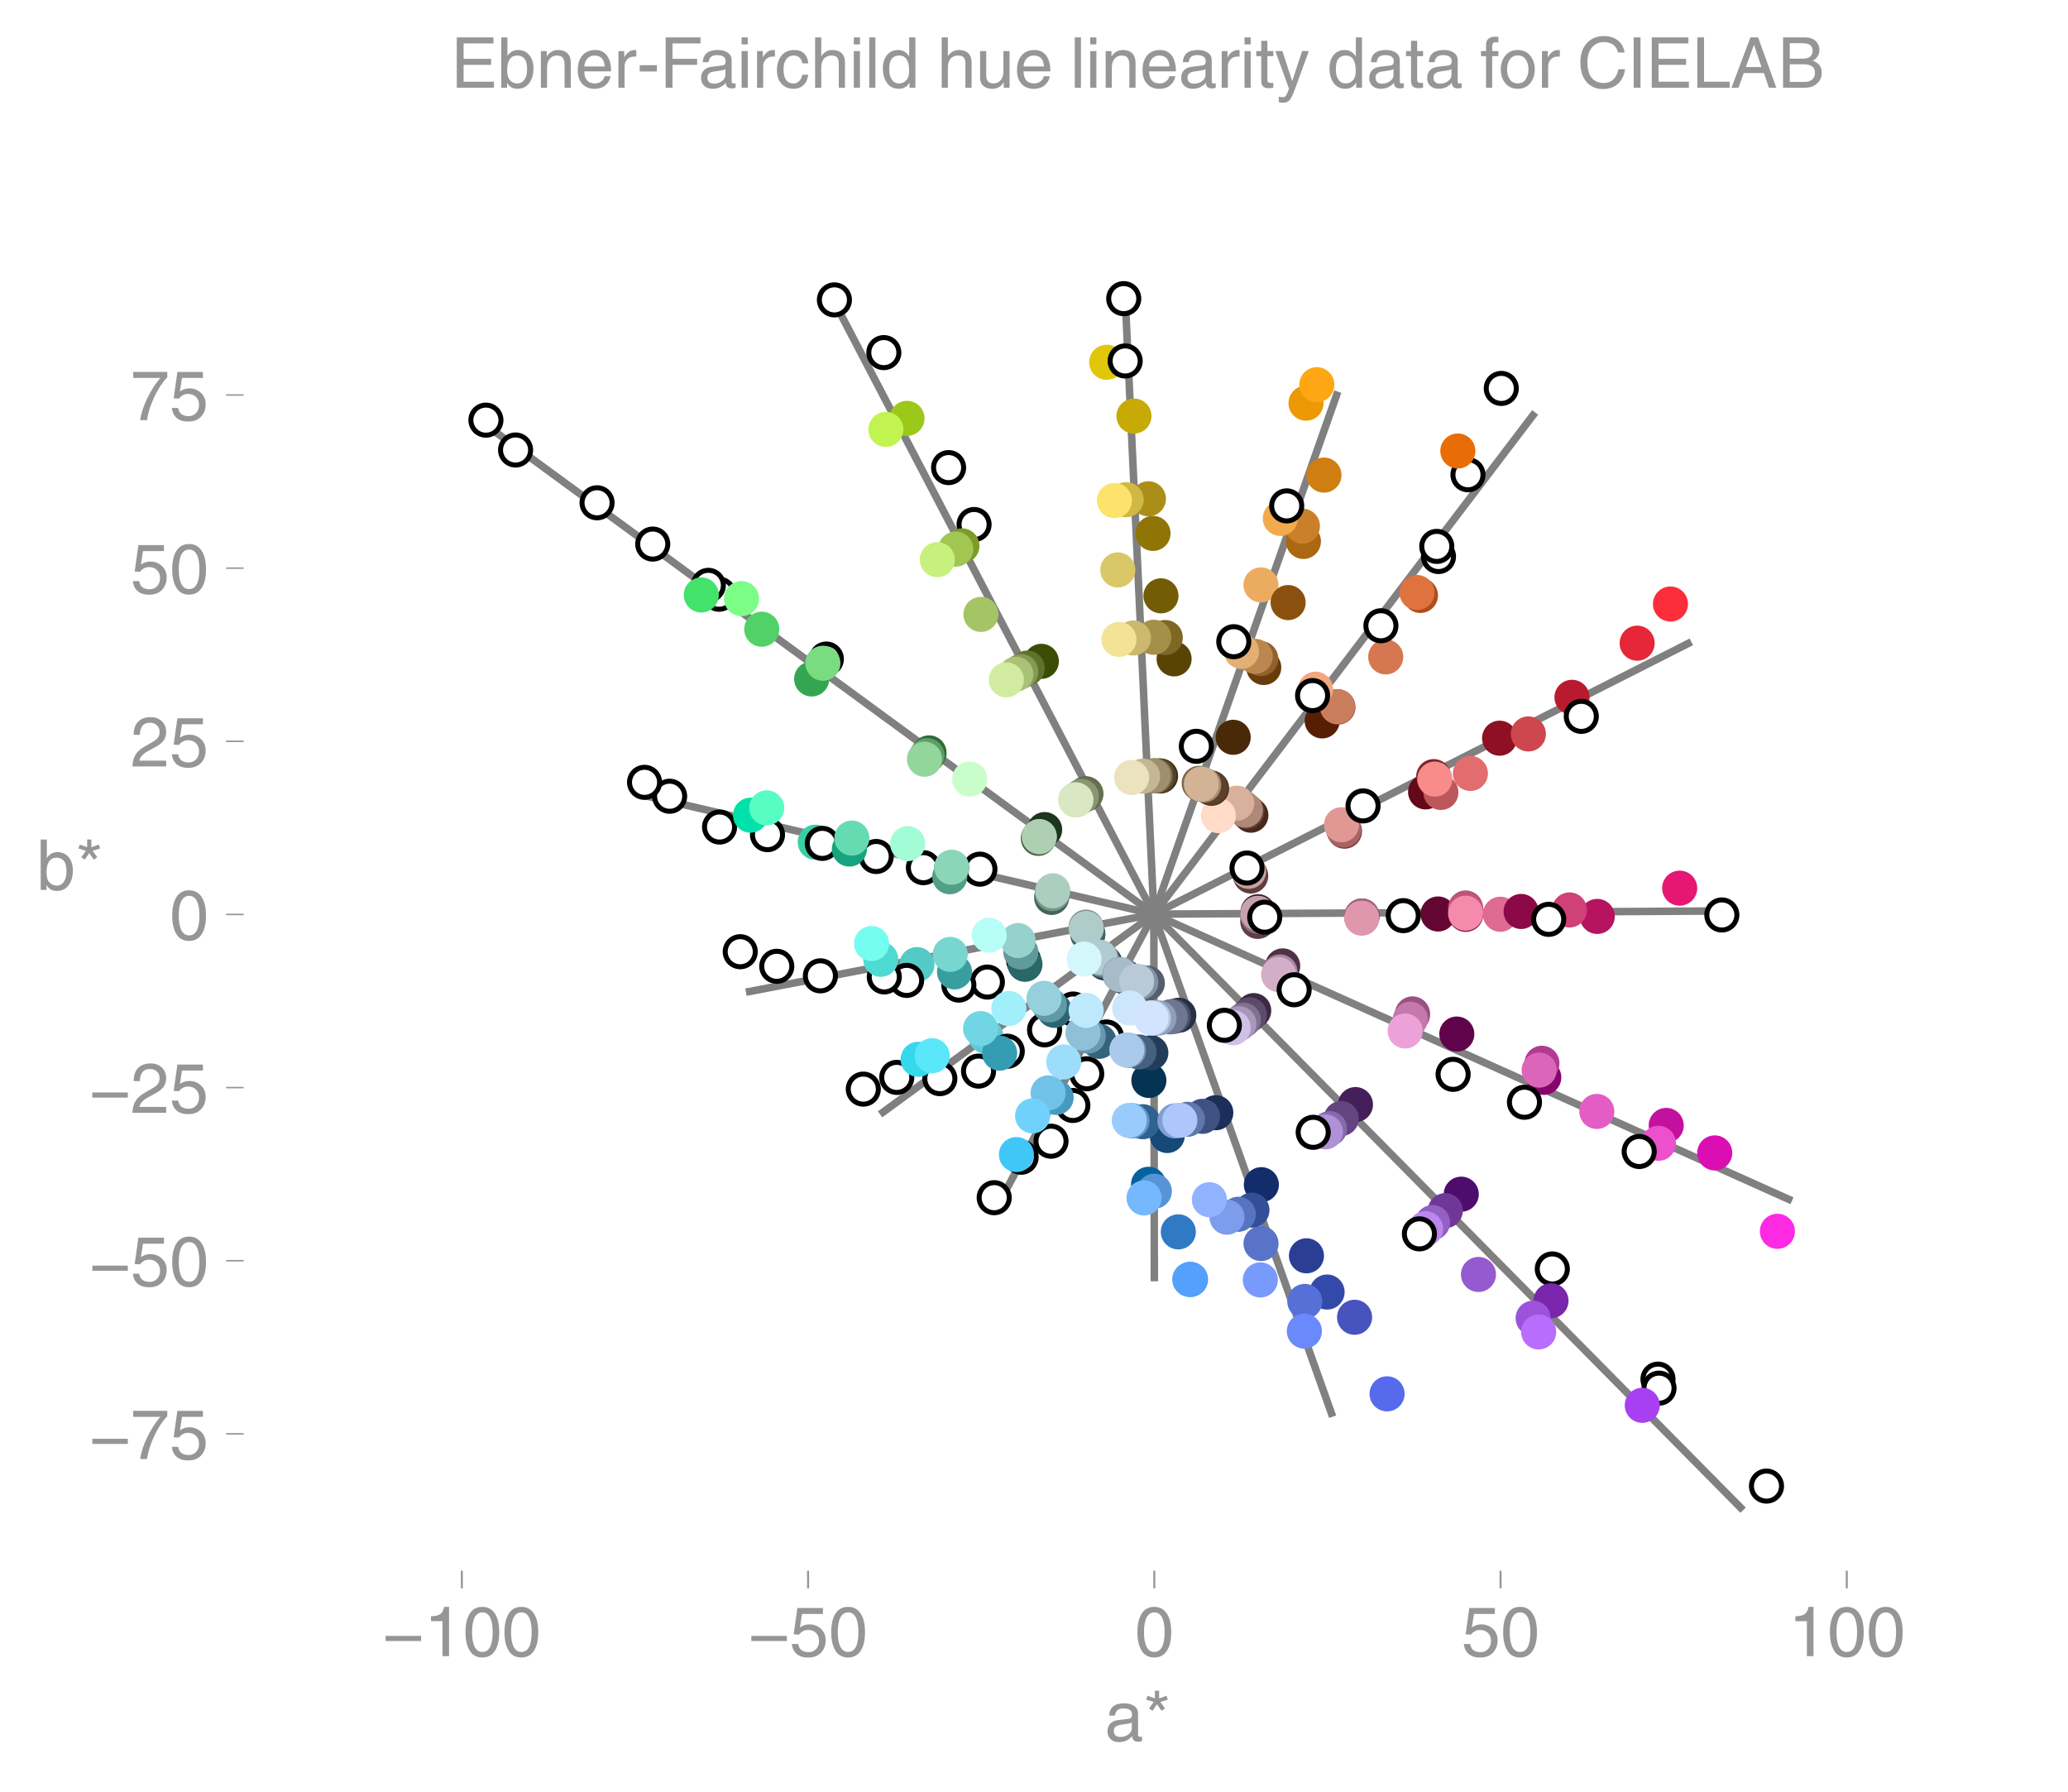 <svg height="476.965" viewBox="0 0 412.973 357.724" width="550.631" xmlns="http://www.w3.org/2000/svg" xmlns:xlink="http://www.w3.org/1999/xlink"><defs><style>*{stroke-linecap:butt;stroke-linejoin:round}</style></defs><g id="figure_1"><path d="M0 357.724h412.973V0H0z" fill="none" id="patch_1"/><g id="axes_1"><path d="M48.653 313.628h357.12V47.516H48.653z" fill="none" id="patch_2"/><path clip-path="url(#pfb10534e32)" d="M230.422 182.518l113.423-.627" fill="none" stroke="gray" stroke-linecap="square" stroke-width="1.5" id="line2d_1"/><path clip-path="url(#pfb10534e32)" d="M230.422 182.518L166.45 59.97" fill="none" stroke="gray" stroke-linecap="square" stroke-width="1.5" id="line2d_2"/><path clip-path="url(#pfb10534e32)" d="M230.422 182.518L96.57 84.522" fill="none" stroke="gray" stroke-linecap="square" stroke-width="1.5" id="line2d_3"/><path clip-path="url(#pfb10534e32)" d="M230.422 182.518L128.1 158.702" fill="none" stroke="gray" stroke-linecap="square" stroke-width="1.5" id="line2d_4"/><path clip-path="url(#pfb10534e32)" d="M230.422 182.518l-81.462 15.583" fill="none" stroke="gray" stroke-linecap="square" stroke-width="1.5" id="line2d_5"/><path clip-path="url(#pfb10534e32)" d="M230.422 182.518l-54.677 39.976" fill="none" stroke="gray" stroke-linecap="square" stroke-width="1.5" id="line2d_6"/><path clip-path="url(#pfb10534e32)" d="M230.422 182.518l107.337-54.362" fill="none" stroke="gray" stroke-linecap="square" stroke-width="1.5" id="line2d_7"/><path clip-path="url(#pfb10534e32)" d="M230.422 182.518l-30.686 57.278" fill="none" stroke="gray" stroke-linecap="square" stroke-width="1.5" id="line2d_8"/><path clip-path="url(#pfb10534e32)" d="M230.422 182.518l.095 73.303" fill="none" stroke="gray" stroke-linecap="square" stroke-width="1.5" id="line2d_9"/><path clip-path="url(#pfb10534e32)" d="M230.422 182.518l35.7 100.344" fill="none" stroke="gray" stroke-linecap="square" stroke-width="1.5" id="line2d_10"/><path clip-path="url(#pfb10534e32)" d="M230.422 182.518L348.09 301.532" fill="none" stroke="gray" stroke-linecap="square" stroke-width="1.5" id="line2d_11"/><path clip-path="url(#pfb10534e32)" d="M230.422 182.518l127.435 57.237" fill="none" stroke="gray" stroke-linecap="square" stroke-width="1.5" id="line2d_12"/><path clip-path="url(#pfb10534e32)" d="M230.422 182.518l76.14-100.168" fill="none" stroke="gray" stroke-linecap="square" stroke-width="1.5" id="line2d_13"/><path clip-path="url(#pfb10534e32)" d="M230.422 182.518l36.729-104.324" fill="none" stroke="gray" stroke-linecap="square" stroke-width="1.5" id="line2d_14"/><path clip-path="url(#pfb10534e32)" d="M230.422 182.518L224.71 59.612" fill="none" stroke="gray" stroke-linecap="square" stroke-width="1.5" id="line2d_15"/><g id="PathCollection_1"><defs><path d="M0 3a3 3 0 100-6 3 3 0 000 6z" id="C0_0_0982fa4eaf"/></defs><g clip-path="url(#pfb10534e32)"><use x="299.616" xlink:href="#C0_0_0982fa4eaf" y="182.545" fill="#df6a92" stroke="#df6a92"/></g><g clip-path="url(#pfb10534e32)"><use x="251.226" xlink:href="#C0_0_0982fa4eaf" y="182.04" fill="#391d26" stroke="#391d26"/></g><g clip-path="url(#pfb10534e32)"><use x="271.971" xlink:href="#C0_0_0982fa4eaf" y="182.912" fill="#4a0e27" stroke="#4a0e27"/></g><g clip-path="url(#pfb10534e32)"><use x="287.179" xlink:href="#C0_0_0982fa4eaf" y="182.493" fill="#630632" stroke="#630632"/></g><g clip-path="url(#pfb10534e32)"><use x="251.175" xlink:href="#C0_0_0982fa4eaf" y="183.971" fill="#5c3e49" stroke="#5c3e49"/></g><g clip-path="url(#pfb10534e32)"><use x="271.96" xlink:href="#C0_0_0982fa4eaf" y="183.117" fill="#703248" stroke="#703248"/></g><g clip-path="url(#pfb10534e32)"><use x="292.705" xlink:href="#C0_0_0982fa4eaf" y="182.571" fill="#821f48" stroke="#821f48"/></g><g clip-path="url(#pfb10534e32)"><use x="303.765" xlink:href="#C0_0_0982fa4eaf" y="181.988" fill="#8c0948" stroke="#8c0948"/></g><g clip-path="url(#pfb10534e32)"><use x="318.969" xlink:href="#C0_0_0982fa4eaf" y="182.978" fill="#b61361" stroke="#b61361"/></g><g clip-path="url(#pfb10534e32)"><use x="251.207" xlink:href="#C0_0_0982fa4eaf" y="182.95" fill="#906e78" stroke="#906e78"/></g><g clip-path="url(#pfb10534e32)"><use x="271.95" xlink:href="#C0_0_0982fa4eaf" y="182.891" fill="#a66378" stroke="#a66378"/></g><g clip-path="url(#pfb10534e32)"><use x="292.679" xlink:href="#C0_0_0982fa4eaf" y="181.289" fill="#bc5577" stroke="#bc5577"/></g><g clip-path="url(#pfb10534e32)"><use x="313.428" xlink:href="#C0_0_0982fa4eaf" y="181.686" fill="#cf4178" stroke="#cf4178"/></g><g clip-path="url(#pfb10534e32)"><use x="335.427" xlink:href="#C0_0_0982fa4eaf" y="177.335" fill="#e51674" stroke="#e51674"/></g><g clip-path="url(#pfb10534e32)"><use x="343.846" xlink:href="#C0_0_0982fa4eaf" y="182.687" fill="#fff" stroke="#000"/></g><g clip-path="url(#pfb10534e32)"><use x="251.198" xlink:href="#C0_0_0982fa4eaf" y="182.352" fill="#c6a2ab" stroke="#c6a2ab"/></g><g clip-path="url(#pfb10534e32)"><use x="271.932" xlink:href="#C0_0_0982fa4eaf" y="183.325" fill="#df97ad" stroke="#df97ad"/></g><g clip-path="url(#pfb10534e32)"><use x="292.68" xlink:href="#C0_0_0982fa4eaf" y="182.331" fill="#f68aac" stroke="#f68aac"/></g><g clip-path="url(#pfb10534e32)"><use x="309.266" xlink:href="#C0_0_0982fa4eaf" y="183.56" fill="#fff" stroke="#000"/></g><g clip-path="url(#pfb10534e32)"><use x="280.228" xlink:href="#C0_0_0982fa4eaf" y="182.825" fill="#fff" stroke="#000"/></g><g clip-path="url(#pfb10534e32)"><use x="252.561" xlink:href="#C0_0_0982fa4eaf" y="183.122" fill="#fff" stroke="#000"/></g></g><g id="PathCollection_2"><defs><path d="M0 3a3 3 0 100-6 3 3 0 000 6z" id="C1_0_fcd6d793fb"/></defs><g clip-path="url(#pfb10534e32)"><use x="195.887" xlink:href="#C1_0_fcd6d793fb" y="122.671" fill="#a5c466" stroke="#a5c466"/></g><g clip-path="url(#pfb10534e32)"><use x="216.772" xlink:href="#C1_0_fcd6d793fb" y="158.552" fill="#2a3416" stroke="#2a3416"/></g><g clip-path="url(#pfb10534e32)"><use x="216.733" xlink:href="#C1_0_fcd6d793fb" y="158.565" fill="#414a2b" stroke="#414a2b"/></g><g clip-path="url(#pfb10534e32)"><use x="207.956" xlink:href="#C1_0_fcd6d793fb" y="132.049" fill="#3d4c04" stroke="#3d4c04"/></g><g clip-path="url(#pfb10534e32)"><use x="216.854" xlink:href="#C1_0_fcd6d793fb" y="158.484" fill="#656e4d" stroke="#656e4d"/></g><g clip-path="url(#pfb10534e32)"><use x="205.132" xlink:href="#C1_0_fcd6d793fb" y="133.393" fill="#5f722c" stroke="#5f722c"/></g><g clip-path="url(#pfb10534e32)"><use x="194.519" xlink:href="#C1_0_fcd6d793fb" y="104.73" fill="#fff" stroke="#000"/></g><g clip-path="url(#pfb10534e32)"><use x="215.948" xlink:href="#C1_0_fcd6d793fb" y="159.006" fill="#8a9572" stroke="#8a9572"/></g><g clip-path="url(#pfb10534e32)"><use x="203.839" xlink:href="#C1_0_fcd6d793fb" y="134.069" fill="#849951" stroke="#849951"/></g><g clip-path="url(#pfb10534e32)"><use x="192.088" xlink:href="#C1_0_fcd6d793fb" y="108.997" fill="#7b9c29" stroke="#7b9c29"/></g><g clip-path="url(#pfb10534e32)"><use x="189.432" xlink:href="#C1_0_fcd6d793fb" y="93.365" fill="#fff" stroke="#000"/></g><g clip-path="url(#pfb10534e32)"><use x="214.891" xlink:href="#C1_0_fcd6d793fb" y="159.677" fill="#b0be9a" stroke="#b0be9a"/></g><g clip-path="url(#pfb10534e32)"><use x="202.856" xlink:href="#C1_0_fcd6d793fb" y="134.609" fill="#abc177" stroke="#abc177"/></g><g clip-path="url(#pfb10534e32)"><use x="190.857" xlink:href="#C1_0_fcd6d793fb" y="109.639" fill="#a3c552" stroke="#a3c552"/></g><g clip-path="url(#pfb10534e32)"><use x="181.126" xlink:href="#C1_0_fcd6d793fb" y="83.536" fill="#9cc819" stroke="#9cc819"/></g><g clip-path="url(#pfb10534e32)"><use x="176.499" xlink:href="#C1_0_fcd6d793fb" y="70.403" fill="#fff" stroke="#000"/></g><g clip-path="url(#pfb10534e32)"><use x="166.629" xlink:href="#C1_0_fcd6d793fb" y="59.876" fill="#fff" stroke="#000"/></g><g clip-path="url(#pfb10534e32)"><use x="214.819" xlink:href="#C1_0_fcd6d793fb" y="159.713" fill="#d9e8c3" stroke="#d9e8c3"/></g><g clip-path="url(#pfb10534e32)"><use x="200.957" xlink:href="#C1_0_fcd6d793fb" y="135.74" fill="#d1eca1" stroke="#d1eca1"/></g><g clip-path="url(#pfb10534e32)"><use x="187.173" xlink:href="#C1_0_fcd6d793fb" y="111.75" fill="#c7f17d" stroke="#c7f17d"/></g><g clip-path="url(#pfb10534e32)"><use x="176.91" xlink:href="#C1_0_fcd6d793fb" y="85.738" fill="#c1f451" stroke="#c1f451"/></g></g><g id="PathCollection_3"><defs><path d="M0 3a3 3 0 100-6 3 3 0 000 6z" id="C2_0_491ca61bd2"/></defs><g clip-path="url(#pfb10534e32)"><use x="152.122" xlink:href="#C2_0_491ca61bd2" y="125.634" fill="#52d169" stroke="#52d169"/></g><g clip-path="url(#pfb10534e32)"><use x="208.614" xlink:href="#C2_0_491ca61bd2" y="165.644" fill="#1d361e" stroke="#1d361e"/></g><g clip-path="url(#pfb10534e32)"><use x="185.226" xlink:href="#C2_0_491ca61bd2" y="150.782" fill="#fff" stroke="#000"/></g><g clip-path="url(#pfb10534e32)"><use x="207.349" xlink:href="#C2_0_491ca61bd2" y="167.392" fill="#47654c" stroke="#47654c"/></g><g clip-path="url(#pfb10534e32)"><use x="185.527" xlink:href="#C2_0_491ca61bd2" y="150.329" fill="#2c6b36" stroke="#2c6b36"/></g><g clip-path="url(#pfb10534e32)"><use x="165.016" xlink:href="#C2_0_491ca61bd2" y="131.589" fill="#fff" stroke="#000"/></g><g clip-path="url(#pfb10534e32)"><use x="143.594" xlink:href="#C2_0_491ca61bd2" y="118.643" fill="#fff" stroke="#000"/></g><g clip-path="url(#pfb10534e32)"><use x="207.529" xlink:href="#C2_0_491ca61bd2" y="167.092" fill="#79987c" stroke="#79987c"/></g><g clip-path="url(#pfb10534e32)"><use x="185.121" xlink:href="#C2_0_491ca61bd2" y="150.874" fill="#5e9f67" stroke="#5e9f67"/></g><g clip-path="url(#pfb10534e32)"><use x="162.089" xlink:href="#C2_0_491ca61bd2" y="135.561" fill="#35a551" stroke="#35a551"/></g><g clip-path="url(#pfb10534e32)"><use x="141.454" xlink:href="#C2_0_491ca61bd2" y="116.874" fill="#fff" stroke="#000"/></g><g clip-path="url(#pfb10534e32)"><use x="130.351" xlink:href="#C2_0_491ca61bd2" y="108.634" fill="#fff" stroke="#000"/></g><g clip-path="url(#pfb10534e32)"><use x="119.232" xlink:href="#C2_0_491ca61bd2" y="100.389" fill="#fff" stroke="#000"/></g><g clip-path="url(#pfb10534e32)"><use x="102.957" xlink:href="#C2_0_491ca61bd2" y="89.849" fill="#fff" stroke="#000"/></g><g clip-path="url(#pfb10534e32)"><use x="207.55" xlink:href="#C2_0_491ca61bd2" y="167.032" fill="#aecfb1" stroke="#aecfb1"/></g><g clip-path="url(#pfb10534e32)"><use x="184.614" xlink:href="#C2_0_491ca61bd2" y="151.584" fill="#92d69b" stroke="#92d69b"/></g><g clip-path="url(#pfb10534e32)"><use x="164.33" xlink:href="#C2_0_491ca61bd2" y="132.429" fill="#79dc80" stroke="#79dc80"/></g><g clip-path="url(#pfb10534e32)"><use x="140.049" xlink:href="#C2_0_491ca61bd2" y="118.794" fill="#42e26b" stroke="#42e26b"/></g><g clip-path="url(#pfb10534e32)"><use x="97.036" xlink:href="#C2_0_491ca61bd2" y="83.888" fill="#fff" stroke="#000"/></g><g clip-path="url(#pfb10534e32)"><use x="148.078" xlink:href="#C2_0_491ca61bd2" y="119.526" fill="#7bfd87" stroke="#7bfd87"/></g><g clip-path="url(#pfb10534e32)"><use x="193.646" xlink:href="#C2_0_491ca61bd2" y="155.544" fill="#c9feca" stroke="#c9feca"/></g></g><g id="PathCollection_4"><defs><path d="M0 3a3 3 0 100-6 3 3 0 000 6z" id="C3_0_06ac372e78"/></defs><g clip-path="url(#pfb10534e32)"><use x="162.803" xlink:href="#C3_0_06ac372e78" y="168.162" fill="#39cfa4" stroke="#39cfa4"/></g><g clip-path="url(#pfb10534e32)"><use x="210.193" xlink:href="#C3_0_06ac372e78" y="178.288" fill="#17362b" stroke="#17362b"/></g><g clip-path="url(#pfb10534e32)"><use x="195.688" xlink:href="#C3_0_06ac372e78" y="173.543" fill="#fff" stroke="#000"/></g><g clip-path="url(#pfb10534e32)"><use x="184.403" xlink:href="#C3_0_06ac372e78" y="173.246" fill="#fff" stroke="#000"/></g><g clip-path="url(#pfb10534e32)"><use x="210.011" xlink:href="#C3_0_06ac372e78" y="179.187" fill="#44655a" stroke="#44655a"/></g><g clip-path="url(#pfb10534e32)"><use x="190.049" xlink:href="#C3_0_06ac372e78" y="173.263" fill="#1e6a52" stroke="#1e6a52"/></g><g clip-path="url(#pfb10534e32)"><use x="174.973" xlink:href="#C3_0_06ac372e78" y="171.013" fill="#fff" stroke="#000"/></g><g clip-path="url(#pfb10534e32)"><use x="164.212" xlink:href="#C3_0_06ac372e78" y="168.395" fill="#fff" stroke="#000"/></g><g clip-path="url(#pfb10534e32)"><use x="210.137" xlink:href="#C3_0_06ac372e78" y="178.424" fill="#76988b" stroke="#76988b"/></g><g clip-path="url(#pfb10534e32)"><use x="189.664" xlink:href="#C3_0_06ac372e78" y="175.058" fill="#539e86" stroke="#539e86"/></g><g clip-path="url(#pfb10534e32)"><use x="169.62" xlink:href="#C3_0_06ac372e78" y="169.525" fill="#15a47f" stroke="#15a47f"/></g><g clip-path="url(#pfb10534e32)"><use x="153.269" xlink:href="#C3_0_06ac372e78" y="166.651" fill="#fff" stroke="#000"/></g><g clip-path="url(#pfb10534e32)"><use x="143.694" xlink:href="#C3_0_06ac372e78" y="165.13" fill="#fff" stroke="#000"/></g><g clip-path="url(#pfb10534e32)"><use x="210.244" xlink:href="#C3_0_06ac372e78" y="177.86" fill="#abcec0" stroke="#abcec0"/></g><g clip-path="url(#pfb10534e32)"><use x="190.043" xlink:href="#C3_0_06ac372e78" y="173.16" fill="#8bd5b9" stroke="#8bd5b9"/></g><g clip-path="url(#pfb10534e32)"><use x="170.112" xlink:href="#C3_0_06ac372e78" y="167.343" fill="#64dbb0" stroke="#64dbb0"/></g><g clip-path="url(#pfb10534e32)"><use x="149.879" xlink:href="#C3_0_06ac372e78" y="162.765" fill="#03e1aa" stroke="#03e1aa"/></g><g clip-path="url(#pfb10534e32)"><use x="133.723" xlink:href="#C3_0_06ac372e78" y="158.981" fill="#fff" stroke="#000"/></g><g clip-path="url(#pfb10534e32)"><use x="128.714" xlink:href="#C3_0_06ac372e78" y="156.206" fill="#fff" stroke="#000"/></g><g clip-path="url(#pfb10534e32)"><use x="153.108" xlink:href="#C3_0_06ac372e78" y="161.304" fill="#58fdc3" stroke="#58fdc3"/></g><g clip-path="url(#pfb10534e32)"><use x="181.259" xlink:href="#C3_0_06ac372e78" y="168.448" fill="#a2fdd6" stroke="#a2fdd6"/></g></g><g id="PathCollection_5"><defs><path d="M0 3a3 3 0 100-6 3 3 0 000 6z" id="C4_0_d569c613af"/></defs><g clip-path="url(#pfb10534e32)"><use x="183.116" xlink:href="#C4_0_d569c613af" y="192.596" fill="#54cac5" stroke="#54cac5"/></g><g clip-path="url(#pfb10534e32)"><use x="217.225" xlink:href="#C4_0_d569c613af" y="186.469" fill="#1c3434" stroke="#1c3434"/></g><g clip-path="url(#pfb10534e32)"><use x="204.433" xlink:href="#C4_0_d569c613af" y="191.831" fill="#fff" stroke="#000"/></g><g clip-path="url(#pfb10534e32)"><use x="197.174" xlink:href="#C4_0_d569c613af" y="196.083" fill="#fff" stroke="#000"/></g><g clip-path="url(#pfb10534e32)"><use x="217.242" xlink:href="#C4_0_d569c613af" y="186.556" fill="#496363" stroke="#496363"/></g><g clip-path="url(#pfb10534e32)"><use x="204.687" xlink:href="#C4_0_d569c613af" y="192.535" fill="#2a6769" stroke="#2a6769"/></g><g clip-path="url(#pfb10534e32)"><use x="191.479" xlink:href="#C4_0_d569c613af" y="196.688" fill="#fff" stroke="#000"/></g><g clip-path="url(#pfb10534e32)"><use x="181.045" xlink:href="#C4_0_d569c613af" y="195.753" fill="#fff" stroke="#000"/></g><g clip-path="url(#pfb10534e32)"><use x="216.877" xlink:href="#C4_0_d569c613af" y="185.106" fill="#7b9693" stroke="#7b9693"/></g><g clip-path="url(#pfb10534e32)"><use x="203.859" xlink:href="#C4_0_d569c613af" y="190.083" fill="#609b99" stroke="#609b99"/></g><g clip-path="url(#pfb10534e32)"><use x="190.615" xlink:href="#C4_0_d569c613af" y="194.058" fill="#399f9e" stroke="#399f9e"/></g><g clip-path="url(#pfb10534e32)"><use x="176.591" xlink:href="#C4_0_d569c613af" y="195.054" fill="#fff" stroke="#000"/></g><g clip-path="url(#pfb10534e32)"><use x="163.832" xlink:href="#C4_0_d569c613af" y="194.84" fill="#fff" stroke="#000"/></g><g clip-path="url(#pfb10534e32)"><use x="216.921" xlink:href="#C4_0_d569c613af" y="185.378" fill="#b0ccca" stroke="#b0ccca"/></g><g clip-path="url(#pfb10534e32)"><use x="203.304" xlink:href="#C4_0_d569c613af" y="187.798" fill="#97d1cd" stroke="#97d1cd"/></g><g clip-path="url(#pfb10534e32)"><use x="189.755" xlink:href="#C4_0_d569c613af" y="190.559" fill="#78d6d0" stroke="#78d6d0"/></g><g clip-path="url(#pfb10534e32)"><use x="175.882" xlink:href="#C4_0_d569c613af" y="191.54" fill="#4edbd1" stroke="#4edbd1"/></g><g clip-path="url(#pfb10534e32)"><use x="155.118" xlink:href="#C4_0_d569c613af" y="192.938" fill="#fff" stroke="#000"/></g><g clip-path="url(#pfb10534e32)"><use x="147.824" xlink:href="#C4_0_d569c613af" y="190.025" fill="#fff" stroke="#000"/></g><g clip-path="url(#pfb10534e32)"><use x="174.058" xlink:href="#C4_0_d569c613af" y="188.39" fill="#75feef" stroke="#75feef"/></g><g clip-path="url(#pfb10534e32)"><use x="197.525" xlink:href="#C4_0_d569c613af" y="186.728" fill="#b6fef6" stroke="#b6fef6"/></g></g><g id="PathCollection_6"><defs><path d="M0 3a3 3 0 100-6 3 3 0 000 6z" id="C5_0_470cc9fa03"/></defs><g clip-path="url(#pfb10534e32)"><use x="196.874" xlink:href="#C5_0_470cc9fa03" y="206.909" fill="#63c7d8" stroke="#63c7d8"/></g><g clip-path="url(#pfb10534e32)"><use x="220.637" xlink:href="#C5_0_470cc9fa03" y="192.263" fill="#1c343a" stroke="#1c343a"/></g><g clip-path="url(#pfb10534e32)"><use x="214.308" xlink:href="#C5_0_470cc9fa03" y="201.47" fill="#fff" stroke="#000"/></g><g clip-path="url(#pfb10534e32)"><use x="208.599" xlink:href="#C5_0_470cc9fa03" y="205.629" fill="#fff" stroke="#000"/></g><g clip-path="url(#pfb10534e32)"><use x="220.278" xlink:href="#C5_0_470cc9fa03" y="191.887" fill="#4a6269" stroke="#4a6269"/></g><g clip-path="url(#pfb10534e32)"><use x="210.557" xlink:href="#C5_0_470cc9fa03" y="201.731" fill="#2b6674" stroke="#2b6674"/></g><g clip-path="url(#pfb10534e32)"><use x="201.151" xlink:href="#C5_0_470cc9fa03" y="209.897" fill="#fff" stroke="#000"/></g><g clip-path="url(#pfb10534e32)"><use x="195.411" xlink:href="#C5_0_470cc9fa03" y="213.864" fill="#fff" stroke="#000"/></g><g clip-path="url(#pfb10534e32)"><use x="219.926" xlink:href="#C5_0_470cc9fa03" y="191.492" fill="#7b959c" stroke="#7b959c"/></g><g clip-path="url(#pfb10534e32)"><use x="209.562" xlink:href="#C5_0_470cc9fa03" y="200.646" fill="#6099a7" stroke="#6099a7"/></g><g clip-path="url(#pfb10534e32)"><use x="199.625" xlink:href="#C5_0_470cc9fa03" y="210.28" fill="#349db3" stroke="#349db3"/></g><g clip-path="url(#pfb10534e32)"><use x="187.685" xlink:href="#C5_0_470cc9fa03" y="215.369" fill="#fff" stroke="#000"/></g><g clip-path="url(#pfb10534e32)"><use x="179.083" xlink:href="#C5_0_470cc9fa03" y="215.12" fill="#fff" stroke="#000"/></g><g clip-path="url(#pfb10534e32)"><use x="219.612" xlink:href="#C5_0_470cc9fa03" y="191.114" fill="#b0cbd1" stroke="#b0cbd1"/></g><g clip-path="url(#pfb10534e32)"><use x="208.485" xlink:href="#C5_0_470cc9fa03" y="199.328" fill="#95d0dc" stroke="#95d0dc"/></g><g clip-path="url(#pfb10534e32)"><use x="195.825" xlink:href="#C5_0_470cc9fa03" y="205.368" fill="#71d5e4" stroke="#71d5e4"/></g><g clip-path="url(#pfb10534e32)"><use x="183.345" xlink:href="#C5_0_470cc9fa03" y="211.509" fill="#36d9ec" stroke="#36d9ec"/></g><g clip-path="url(#pfb10534e32)"><use x="172.399" xlink:href="#C5_0_470cc9fa03" y="217.459" fill="#fff" stroke="#000"/></g><g clip-path="url(#pfb10534e32)"><use x="186.154" xlink:href="#C5_0_470cc9fa03" y="210.788" fill="#5ae7fa" stroke="#5ae7fa"/></g><g clip-path="url(#pfb10534e32)"><use x="201.462" xlink:href="#C5_0_470cc9fa03" y="201.362" fill="#a1effb" stroke="#a1effb"/></g><g clip-path="url(#pfb10534e32)"><use x="216.488" xlink:href="#C5_0_470cc9fa03" y="191.499" fill="#d4f7fd" stroke="#d4f7fd"/></g></g><g id="PathCollection_7"><defs><path d="M0 3a3 3 0 100-6 3 3 0 000 6z" id="C6_0_ced0f55e0e"/></defs><g clip-path="url(#pfb10534e32)"><use x="293.636" xlink:href="#C6_0_ced0f55e0e" y="154.43" fill="#e26d6f" stroke="#e26d6f"/></g><g clip-path="url(#pfb10534e32)"><use x="249.602" xlink:href="#C6_0_ced0f55e0e" y="174.506" fill="#3a1e1e" stroke="#3a1e1e"/></g><g clip-path="url(#pfb10534e32)"><use x="268.25" xlink:href="#C6_0_ced0f55e0e" y="165.391" fill="#4a1116" stroke="#4a1116"/></g><g clip-path="url(#pfb10534e32)"><use x="284.686" xlink:href="#C6_0_ced0f55e0e" y="158.115" fill="#650819" stroke="#650819"/></g><g clip-path="url(#pfb10534e32)"><use x="249.76" xlink:href="#C6_0_ced0f55e0e" y="174.906" fill="#5e3e3f" stroke="#5e3e3f"/></g><g clip-path="url(#pfb10534e32)"><use x="268.496" xlink:href="#C6_0_ced0f55e0e" y="165.953" fill="#723435" stroke="#723435"/></g><g clip-path="url(#pfb10534e32)"><use x="286.302" xlink:href="#C6_0_ced0f55e0e" y="155.067" fill="#82242a" stroke="#82242a"/></g><g clip-path="url(#pfb10534e32)"><use x="299.468" xlink:href="#C6_0_ced0f55e0e" y="147.392" fill="#8e1022" stroke="#8e1022"/></g><g clip-path="url(#pfb10534e32)"><use x="313.923" xlink:href="#C6_0_ced0f55e0e" y="139.229" fill="#b91a2f" stroke="#b91a2f"/></g><g clip-path="url(#pfb10534e32)"><use x="249.151" xlink:href="#C6_0_ced0f55e0e" y="173.537" fill="#916f6c" stroke="#916f6c"/></g><g clip-path="url(#pfb10534e32)"><use x="268.388" xlink:href="#C6_0_ced0f55e0e" y="165.727" fill="#a86464" stroke="#a86464"/></g><g clip-path="url(#pfb10534e32)"><use x="287.741" xlink:href="#C6_0_ced0f55e0e" y="158.224" fill="#bd575b" stroke="#bd575b"/></g><g clip-path="url(#pfb10534e32)"><use x="305.21" xlink:href="#C6_0_ced0f55e0e" y="146.54" fill="#cf474e" stroke="#cf474e"/></g><g clip-path="url(#pfb10534e32)"><use x="326.937" xlink:href="#C6_0_ced0f55e0e" y="128.421" fill="#e52739" stroke="#e52739"/></g><g clip-path="url(#pfb10534e32)"><use x="333.587" xlink:href="#C6_0_ced0f55e0e" y="120.603" fill="#fc2d3b" stroke="#fc2d3b"/></g><g clip-path="url(#pfb10534e32)"><use x="315.78" xlink:href="#C6_0_ced0f55e0e" y="143.031" fill="#fff" stroke="#000"/></g><g clip-path="url(#pfb10534e32)"><use x="249.345" xlink:href="#C6_0_ced0f55e0e" y="173.966" fill="#c8a2a0" stroke="#c8a2a0"/></g><g clip-path="url(#pfb10534e32)"><use x="267.893" xlink:href="#C6_0_ced0f55e0e" y="164.669" fill="#e19895" stroke="#e19895"/></g><g clip-path="url(#pfb10534e32)"><use x="286.529" xlink:href="#C6_0_ced0f55e0e" y="155.565" fill="#f88c8a" stroke="#f88c8a"/></g><g clip-path="url(#pfb10534e32)"><use x="272.196" xlink:href="#C6_0_ced0f55e0e" y="160.91" fill="#fff" stroke="#000"/></g><g clip-path="url(#pfb10534e32)"><use x="249.029" xlink:href="#C6_0_ced0f55e0e" y="173.317" fill="#fff" stroke="#000"/></g></g><g id="PathCollection_8"><defs><path d="M0 3a3 3 0 100-6 3 3 0 000 6z" id="C7_0_27f289439a"/></defs><g clip-path="url(#pfb10534e32)"><use x="209.733" xlink:href="#C7_0_27f289439a" y="218.454" fill="#62b5d9" stroke="#62b5d9"/></g><g clip-path="url(#pfb10534e32)"><use x="224.788" xlink:href="#C7_0_27f289439a" y="195.157" fill="#20333d" stroke="#20333d"/></g><g clip-path="url(#pfb10534e32)"><use x="220.977" xlink:href="#C7_0_27f289439a" y="207.047" fill="#fff" stroke="#000"/></g><g clip-path="url(#pfb10534e32)"><use x="217.018" xlink:href="#C7_0_27f289439a" y="214.39" fill="#fff" stroke="#000"/></g><g clip-path="url(#pfb10534e32)"><use x="224.391" xlink:href="#C7_0_27f289439a" y="194.966" fill="#4d616d" stroke="#4d616d"/></g><g clip-path="url(#pfb10534e32)"><use x="219.471" xlink:href="#C7_0_27f289439a" y="207.919" fill="#36637c" stroke="#36637c"/></g><g clip-path="url(#pfb10534e32)"><use x="214.248" xlink:href="#C7_0_27f289439a" y="220.722" fill="#fff" stroke="#000"/></g><g clip-path="url(#pfb10534e32)"><use x="209.882" xlink:href="#C7_0_27f289439a" y="227.861" fill="#fff" stroke="#000"/></g><g clip-path="url(#pfb10534e32)"><use x="223.657" xlink:href="#C7_0_27f289439a" y="194.575" fill="#7e94a0" stroke="#7e94a0"/></g><g clip-path="url(#pfb10534e32)"><use x="217.324" xlink:href="#C7_0_27f289439a" y="206.872" fill="#6897af" stroke="#6897af"/></g><g clip-path="url(#pfb10534e32)"><use x="210.904" xlink:href="#C7_0_27f289439a" y="219.117" fill="#469abe" stroke="#469abe"/></g><g clip-path="url(#pfb10534e32)"><use x="203.915" xlink:href="#C7_0_27f289439a" y="231.056" fill="#fff" stroke="#000"/></g><g clip-path="url(#pfb10534e32)"><use x="198.539" xlink:href="#C7_0_27f289439a" y="239.138" fill="#fff" stroke="#000"/></g><g clip-path="url(#pfb10534e32)"><use x="223.744" xlink:href="#C7_0_27f289439a" y="194.621" fill="#a6bcc8" stroke="#a6bcc8"/></g><g clip-path="url(#pfb10534e32)"><use x="216.273" xlink:href="#C7_0_27f289439a" y="206.272" fill="#8fc0d8" stroke="#8fc0d8"/></g><g clip-path="url(#pfb10534e32)"><use x="209.312" xlink:href="#C7_0_27f289439a" y="218.218" fill="#70c3e7" stroke="#70c3e7"/></g><g clip-path="url(#pfb10534e32)"><use x="202.971" xlink:href="#C7_0_27f289439a" y="230.525" fill="#41c6f8" stroke="#41c6f8"/></g><g clip-path="url(#pfb10534e32)"><use x="206.206" xlink:href="#C7_0_27f289439a" y="222.804" fill="#70d2fc" stroke="#70d2fc"/></g><g clip-path="url(#pfb10534e32)"><use x="212.433" xlink:href="#C7_0_27f289439a" y="212.027" fill="#9cddfc" stroke="#9cddfc"/></g><g clip-path="url(#pfb10534e32)"><use x="216.895" xlink:href="#C7_0_27f289439a" y="201.731" fill="#bee9fc" stroke="#bee9fc"/></g></g><g id="PathCollection_9"><defs><path d="M0 3a3 3 0 100-6 3 3 0 000 6z" id="C8_0_fa21cbd21e"/></defs><g clip-path="url(#pfb10534e32)"><use x="226.128" xlink:href="#C8_0_fa21cbd21e" y="223.787" fill="#72a2d3" stroke="#72a2d3"/></g><g clip-path="url(#pfb10534e32)"><use x="229.428" xlink:href="#C8_0_fa21cbd21e" y="215.725" fill="#053353" stroke="#053353"/></g><g clip-path="url(#pfb10534e32)"><use x="229.028" xlink:href="#C8_0_fa21cbd21e" y="196.307" fill="#303c4a" stroke="#303c4a"/></g><g clip-path="url(#pfb10534e32)"><use x="229.819" xlink:href="#C8_0_fa21cbd21e" y="210.202" fill="#223d59" stroke="#223d59"/></g><g clip-path="url(#pfb10534e32)"><use x="233.102" xlink:href="#C8_0_fa21cbd21e" y="226.721" fill="#164878" stroke="#164878"/></g><g clip-path="url(#pfb10534e32)"><use x="229.121" xlink:href="#C8_0_fa21cbd21e" y="196.31" fill="#535f6e" stroke="#535f6e"/></g><g clip-path="url(#pfb10534e32)"><use x="227.472" xlink:href="#C8_0_fa21cbd21e" y="210.039" fill="#44617e" stroke="#44617e"/></g><g clip-path="url(#pfb10534e32)"><use x="228.217" xlink:href="#C8_0_fa21cbd21e" y="223.967" fill="#30628f" stroke="#30628f"/></g><g clip-path="url(#pfb10534e32)"><use x="229.362" xlink:href="#C8_0_fa21cbd21e" y="236.46" fill="#04629e" stroke="#04629e"/></g><g clip-path="url(#pfb10534e32)"><use x="235.309" xlink:href="#C8_0_fa21cbd21e" y="245.96" fill="#3079c5" stroke="#3079c5"/></g><g clip-path="url(#pfb10534e32)"><use x="227.812" xlink:href="#C8_0_fa21cbd21e" y="196.11" fill="#8492a2" stroke="#8492a2"/></g><g clip-path="url(#pfb10534e32)"><use x="225.369" xlink:href="#C8_0_fa21cbd21e" y="209.719" fill="#7394b3" stroke="#7394b3"/></g><g clip-path="url(#pfb10534e32)"><use x="226.072" xlink:href="#C8_0_fa21cbd21e" y="223.785" fill="#6495c5" stroke="#6495c5"/></g><g clip-path="url(#pfb10534e32)"><use x="230.523" xlink:href="#C8_0_fa21cbd21e" y="237.844" fill="#5794d7" stroke="#5794d7"/></g><g clip-path="url(#pfb10534e32)"><use x="237.738" xlink:href="#C8_0_fa21cbd21e" y="255.455" fill="#4293ed" stroke="#4293ed"/></g><g clip-path="url(#pfb10534e32)"><use x="237.594" xlink:href="#C8_0_fa21cbd21e" y="255.466" fill="#54a0fc" stroke="#54a0fc"/></g><g clip-path="url(#pfb10534e32)"><use x="228.461" xlink:href="#C8_0_fa21cbd21e" y="239.184" fill="#76b8fe" stroke="#76b8fe"/></g><g clip-path="url(#pfb10534e32)"><use x="226.998" xlink:href="#C8_0_fa21cbd21e" y="195.918" fill="#b8c9d8" stroke="#b8c9d8"/></g><g clip-path="url(#pfb10534e32)"><use x="225.024" xlink:href="#C8_0_fa21cbd21e" y="209.644" fill="#a9caea" stroke="#a9caea"/></g><g clip-path="url(#pfb10534e32)"><use x="225.521" xlink:href="#C8_0_fa21cbd21e" y="223.714" fill="#9acbfd" stroke="#9acbfd"/></g><g clip-path="url(#pfb10534e32)"><use x="225.582" xlink:href="#C8_0_fa21cbd21e" y="201.261" fill="#cde6fc" stroke="#cde6fc"/></g></g><g id="PathCollection_10"><defs><path d="M0 3a3 3 0 100-6 3 3 0 000 6z" id="C9_0_62a45d802f"/></defs><g clip-path="url(#pfb10534e32)"><use x="251.824" xlink:href="#C9_0_62a45d802f" y="248.287" fill="#5873c8" stroke="#5873c8"/></g><g clip-path="url(#pfb10534e32)"><use x="235.403" xlink:href="#C9_0_62a45d802f" y="202.709" fill="#293045" stroke="#293045"/></g><g clip-path="url(#pfb10534e32)"><use x="242.795" xlink:href="#C9_0_62a45d802f" y="222.17" fill="#1d2e5a" stroke="#1d2e5a"/></g><g clip-path="url(#pfb10534e32)"><use x="251.89" xlink:href="#C9_0_62a45d802f" y="236.541" fill="#132c6a" stroke="#132c6a"/></g><g clip-path="url(#pfb10534e32)"><use x="260.896" xlink:href="#C9_0_62a45d802f" y="250.741" fill="#2a3f94" stroke="#2a3f94"/></g><g clip-path="url(#pfb10534e32)"><use x="234.3" xlink:href="#C9_0_62a45d802f" y="202.938" fill="#4a526a" stroke="#4a526a"/></g><g clip-path="url(#pfb10534e32)"><use x="240.145" xlink:href="#C9_0_62a45d802f" y="222.889" fill="#3e5181" stroke="#3e5181"/></g><g clip-path="url(#pfb10534e32)"><use x="250.012" xlink:href="#C9_0_62a45d802f" y="241.624" fill="#334f97" stroke="#334f97"/></g><g clip-path="url(#pfb10534e32)"><use x="265.019" xlink:href="#C9_0_62a45d802f" y="257.976" fill="#344aab" stroke="#344aab"/></g><g clip-path="url(#pfb10534e32)"><use x="270.504" xlink:href="#C9_0_62a45d802f" y="263.013" fill="#4753bf" stroke="#4753bf"/></g><g clip-path="url(#pfb10534e32)"><use x="233.693" xlink:href="#C9_0_62a45d802f" y="203.033" fill="#6d7790" stroke="#6d7790"/></g><g clip-path="url(#pfb10534e32)"><use x="237.136" xlink:href="#C9_0_62a45d802f" y="223.484" fill="#5f77a9" stroke="#5f77a9"/></g><g clip-path="url(#pfb10534e32)"><use x="247.282" xlink:href="#C9_0_62a45d802f" y="242.448" fill="#5874c1" stroke="#5874c1"/></g><g clip-path="url(#pfb10534e32)"><use x="260.563" xlink:href="#C9_0_62a45d802f" y="259.85" fill="#5670d7" stroke="#5670d7"/></g><g clip-path="url(#pfb10534e32)"><use x="276.994" xlink:href="#C9_0_62a45d802f" y="278.301" fill="#566aee" stroke="#566aee"/></g><g clip-path="url(#pfb10534e32)"><use x="260.475" xlink:href="#C9_0_62a45d802f" y="265.781" fill="#6a8afb" stroke="#6a8afb"/></g><g clip-path="url(#pfb10534e32)"><use x="231.451" xlink:href="#C9_0_62a45d802f" y="203.253" fill="#909eb8" stroke="#909eb8"/></g><g clip-path="url(#pfb10534e32)"><use x="234.634" xlink:href="#C9_0_62a45d802f" y="223.805" fill="#829fd3" stroke="#829fd3"/></g><g clip-path="url(#pfb10534e32)"><use x="245.022" xlink:href="#C9_0_62a45d802f" y="243.026" fill="#7d9cec" stroke="#7d9cec"/></g><g clip-path="url(#pfb10534e32)"><use x="251.687" xlink:href="#C9_0_62a45d802f" y="255.558" fill="#779afc" stroke="#779afc"/></g><g clip-path="url(#pfb10534e32)"><use x="241.512" xlink:href="#C9_0_62a45d802f" y="239.54" fill="#91b2fe" stroke="#91b2fe"/></g><g clip-path="url(#pfb10534e32)"><use x="230.343" xlink:href="#C9_0_62a45d802f" y="203.269" fill="#b7c8e2" stroke="#b7c8e2"/></g><g clip-path="url(#pfb10534e32)"><use x="235.611" xlink:href="#C9_0_62a45d802f" y="223.686" fill="#adc7fd" stroke="#adc7fd"/></g><g clip-path="url(#pfb10534e32)"><use x="229.878" xlink:href="#C9_0_62a45d802f" y="203.257" fill="#d2e4ff" stroke="#d2e4ff"/></g></g><g id="PathCollection_11"><defs><path d="M0 3a3 3 0 100-6 3 3 0 000 6z" id="Ca_0_9ffcd8be71"/></defs><g clip-path="url(#pfb10534e32)"><use x="295.244" xlink:href="#Ca_0_9ffcd8be71" y="254.466" fill="#965ad0" stroke="#965ad0"/></g><g clip-path="url(#pfb10534e32)"><use x="250.364" xlink:href="#Ca_0_9ffcd8be71" y="201.786" fill="#3b2945" stroke="#3b2945"/></g><g clip-path="url(#pfb10534e32)"><use x="270.683" xlink:href="#Ca_0_9ffcd8be71" y="220.55" fill="#451f59" stroke="#451f59"/></g><g clip-path="url(#pfb10534e32)"><use x="291.808" xlink:href="#Ca_0_9ffcd8be71" y="238.437" fill="#4e0c6d" stroke="#4e0c6d"/></g><g clip-path="url(#pfb10534e32)"><use x="309.992" xlink:href="#Ca_0_9ffcd8be71" y="253.367" fill="#fff" stroke="#000"/></g><g clip-path="url(#pfb10534e32)"><use x="331.094" xlink:href="#Ca_0_9ffcd8be71" y="275.368" fill="#fff" stroke="#000"/></g><g clip-path="url(#pfb10534e32)"><use x="331.302" xlink:href="#Ca_0_9ffcd8be71" y="277.168" fill="#fff" stroke="#000"/></g><g clip-path="url(#pfb10534e32)"><use x="249.496" xlink:href="#Ca_0_9ffcd8be71" y="202.63" fill="#5d4c69" stroke="#5d4c69"/></g><g clip-path="url(#pfb10534e32)"><use x="267.839" xlink:href="#Ca_0_9ffcd8be71" y="223.334" fill="#654482" stroke="#654482"/></g><g clip-path="url(#pfb10534e32)"><use x="288.623" xlink:href="#Ca_0_9ffcd8be71" y="241.727" fill="#6f3897" stroke="#6f3897"/></g><g clip-path="url(#pfb10534e32)"><use x="309.729" xlink:href="#Ca_0_9ffcd8be71" y="259.718" fill="#7926ad" stroke="#7926ad"/></g><g clip-path="url(#pfb10534e32)"><use x="352.764" xlink:href="#Ca_0_9ffcd8be71" y="296.721" fill="#fff" stroke="#000"/></g><g clip-path="url(#pfb10534e32)"><use x="327.957" xlink:href="#Ca_0_9ffcd8be71" y="280.592" fill="#a840f2" stroke="#a840f2"/></g><g clip-path="url(#pfb10534e32)"><use x="248.29" xlink:href="#Ca_0_9ffcd8be71" y="203.691" fill="#817191" stroke="#817191"/></g><g clip-path="url(#pfb10534e32)"><use x="265.495" xlink:href="#Ca_0_9ffcd8be71" y="225.347" fill="#876aac" stroke="#876aac"/></g><g clip-path="url(#pfb10534e32)"><use x="286.08" xlink:href="#Ca_0_9ffcd8be71" y="244.105" fill="#9360c3" stroke="#9360c3"/></g><g clip-path="url(#pfb10534e32)"><use x="306.163" xlink:href="#Ca_0_9ffcd8be71" y="263.201" fill="#9c53dc" stroke="#9c53dc"/></g><g clip-path="url(#pfb10534e32)"><use x="307.266" xlink:href="#Ca_0_9ffcd8be71" y="265.942" fill="#b86dfc" stroke="#b86dfc"/></g><g clip-path="url(#pfb10534e32)"><use x="247.406" xlink:href="#Ca_0_9ffcd8be71" y="204.391" fill="#a798ba" stroke="#a798ba"/></g><g clip-path="url(#pfb10534e32)"><use x="264.678" xlink:href="#Ca_0_9ffcd8be71" y="225.988" fill="#ae91d6" stroke="#ae91d6"/></g><g clip-path="url(#pfb10534e32)"><use x="284.685" xlink:href="#Ca_0_9ffcd8be71" y="245.322" fill="#ba87ef" stroke="#ba87ef"/></g><g clip-path="url(#pfb10534e32)"><use x="283.453" xlink:href="#Ca_0_9ffcd8be71" y="246.36" fill="#fff" stroke="#000"/></g><g clip-path="url(#pfb10534e32)"><use x="246.268" xlink:href="#Ca_0_9ffcd8be71" y="205.213" fill="#cec1e5" stroke="#cec1e5"/></g><g clip-path="url(#pfb10534e32)"><use x="262.243" xlink:href="#Ca_0_9ffcd8be71" y="226.084" fill="#fff" stroke="#000"/></g><g clip-path="url(#pfb10534e32)"><use x="244.503" xlink:href="#Ca_0_9ffcd8be71" y="204.718" fill="#fff" stroke="#000"/></g></g><g id="PathCollection_12"><defs><path d="M0 3a3 3 0 100-6 3 3 0 000 6z" id="Cb_0_4605313276"/></defs><g clip-path="url(#pfb10534e32)"><use x="318.885" xlink:href="#Cb_0_4605313276" y="221.915" fill="#e35dc4" stroke="#e35dc4"/></g><g clip-path="url(#pfb10534e32)"><use x="290.918" xlink:href="#Cb_0_4605313276" y="206.467" fill="#5f034a" stroke="#5f034a"/></g><g clip-path="url(#pfb10534e32)"><use x="256.15" xlink:href="#Cb_0_4605313276" y="192.858" fill="#513147" stroke="#513147"/></g><g clip-path="url(#pfb10534e32)"><use x="282.015" xlink:href="#Cb_0_4605313276" y="202.649" fill="#662052" stroke="#662052"/></g><g clip-path="url(#pfb10534e32)"><use x="308.29" xlink:href="#Cb_0_4605313276" y="215.115" fill="#86056c" stroke="#86056c"/></g><g clip-path="url(#pfb10534e32)"><use x="255.619" xlink:href="#Cb_0_4605313276" y="194.056" fill="#826079" stroke="#826079"/></g><g clip-path="url(#pfb10534e32)"><use x="282.079" xlink:href="#Cb_0_4605313276" y="202.443" fill="#9b5183" stroke="#9b5183"/></g><g clip-path="url(#pfb10534e32)"><use x="307.918" xlink:href="#Cb_0_4605313276" y="212.297" fill="#b13c8f" stroke="#b13c8f"/></g><g clip-path="url(#pfb10534e32)"><use x="332.74" xlink:href="#Cb_0_4605313276" y="224.706" fill="#c4109f" stroke="#c4109f"/></g><g clip-path="url(#pfb10534e32)"><use x="342.428" xlink:href="#Cb_0_4605313276" y="230.198" fill="#da0eb3" stroke="#da0eb3"/></g><g clip-path="url(#pfb10534e32)"><use x="354.94" xlink:href="#Cb_0_4605313276" y="245.851" fill="#fe29e3" stroke="#fe29e3"/></g><g clip-path="url(#pfb10534e32)"><use x="255.591" xlink:href="#Cb_0_4605313276" y="194.09" fill="#aa86a0" stroke="#aa86a0"/></g><g clip-path="url(#pfb10534e32)"><use x="281.647" xlink:href="#Cb_0_4605313276" y="203.5" fill="#c478ac" stroke="#c478ac"/></g><g clip-path="url(#pfb10534e32)"><use x="307.366" xlink:href="#Cb_0_4605313276" y="213.665" fill="#db66b9" stroke="#db66b9"/></g><g clip-path="url(#pfb10534e32)"><use x="331.179" xlink:href="#Cb_0_4605313276" y="228.282" fill="#ed50cc" stroke="#ed50cc"/></g><g clip-path="url(#pfb10534e32)"><use x="327.345" xlink:href="#Cb_0_4605313276" y="229.911" fill="#fff" stroke="#000"/></g><g clip-path="url(#pfb10534e32)"><use x="255.341" xlink:href="#Cb_0_4605313276" y="194.593" fill="#d3aec9" stroke="#d3aec9"/></g><g clip-path="url(#pfb10534e32)"><use x="280.608" xlink:href="#Cb_0_4605313276" y="205.849" fill="#eca1d8" stroke="#eca1d8"/></g><g clip-path="url(#pfb10534e32)"><use x="304.433" xlink:href="#Cb_0_4605313276" y="220.08" fill="#fff" stroke="#000"/></g><g clip-path="url(#pfb10534e32)"><use x="290.182" xlink:href="#Cb_0_4605313276" y="214.509" fill="#fff" stroke="#000"/></g><g clip-path="url(#pfb10534e32)"><use x="258.437" xlink:href="#Cb_0_4605313276" y="197.62" fill="#fff" stroke="#000"/></g></g><g id="PathCollection_13"><defs><path d="M0 3a3 3 0 100-6 3 3 0 000 6z" id="Cc_0_82bab61254"/></defs><g clip-path="url(#pfb10534e32)"><use x="276.724" xlink:href="#Cc_0_82bab61254" y="131.164" fill="#d67751" stroke="#d67751"/></g><g clip-path="url(#pfb10534e32)"><use x="249.8" xlink:href="#Cc_0_82bab61254" y="162.768" fill="#49281c" stroke="#49281c"/></g><g clip-path="url(#pfb10534e32)"><use x="264.031" xlink:href="#Cc_0_82bab61254" y="143.938" fill="#561f04" stroke="#561f04"/></g><g clip-path="url(#pfb10534e32)"><use x="249.013" xlink:href="#Cc_0_82bab61254" y="162.03" fill="#613e30" stroke="#613e30"/></g><g clip-path="url(#pfb10534e32)"><use x="267.177" xlink:href="#Cc_0_82bab61254" y="141.177" fill="#743418" stroke="#743418"/></g><g clip-path="url(#pfb10534e32)"><use x="275.763" xlink:href="#Cc_0_82bab61254" y="124.944" fill="#fff" stroke="#000"/></g><g clip-path="url(#pfb10534e32)"><use x="287.26" xlink:href="#Cc_0_82bab61254" y="111.118" fill="#fff" stroke="#000"/></g><g clip-path="url(#pfb10534e32)"><use x="248.153" xlink:href="#Cc_0_82bab61254" y="161.286" fill="#876251" stroke="#876251"/></g><g clip-path="url(#pfb10534e32)"><use x="267.077" xlink:href="#Cc_0_82bab61254" y="141.09" fill="#9f583a" stroke="#9f583a"/></g><g clip-path="url(#pfb10534e32)"><use x="283.663" xlink:href="#Cc_0_82bab61254" y="118.888" fill="#b14c1c" stroke="#b14c1c"/></g><g clip-path="url(#pfb10534e32)"><use x="293.15" xlink:href="#Cc_0_82bab61254" y="94.789" fill="#fff" stroke="#000"/></g><g clip-path="url(#pfb10534e32)"><use x="248.699" xlink:href="#Cc_0_82bab61254" y="161.753" fill="#b08877" stroke="#b08877"/></g><g clip-path="url(#pfb10534e32)"><use x="267.091" xlink:href="#Cc_0_82bab61254" y="141.102" fill="#ca7d5d" stroke="#ca7d5d"/></g><g clip-path="url(#pfb10534e32)"><use x="282.966" xlink:href="#Cc_0_82bab61254" y="118.312" fill="#de733f" stroke="#de733f"/></g><g clip-path="url(#pfb10534e32)"><use x="291.126" xlink:href="#Cc_0_82bab61254" y="90.051" fill="#e96d07" stroke="#e96d07"/></g><g clip-path="url(#pfb10534e32)"><use x="299.8" xlink:href="#Cc_0_82bab61254" y="77.554" fill="#fff" stroke="#000"/></g><g clip-path="url(#pfb10534e32)"><use x="286.921" xlink:href="#Cc_0_82bab61254" y="109.098" fill="#fff" stroke="#000"/></g><g clip-path="url(#pfb10534e32)"><use x="246.983" xlink:href="#Cc_0_82bab61254" y="160.365" fill="#d9b09c" stroke="#d9b09c"/></g><g clip-path="url(#pfb10534e32)"><use x="262.705" xlink:href="#Cc_0_82bab61254" y="137.606" fill="#f3a77e" stroke="#f3a77e"/></g><g clip-path="url(#pfb10534e32)"><use x="262.118" xlink:href="#Cc_0_82bab61254" y="138.887" fill="#fff" stroke="#000"/></g><g clip-path="url(#pfb10534e32)"><use x="243.311" xlink:href="#Cc_0_82bab61254" y="162.856" fill="#ffdbc8" stroke="#ffdbc8"/></g></g><g id="PathCollection_14"><defs><path d="M0 3a3 3 0 100-6 3 3 0 000 6z" id="Cd_0_2a9b01684c"/></defs><g clip-path="url(#pfb10534e32)"><use x="251.813" xlink:href="#Cd_0_2a9b01684c" y="116.781" fill="#ecac60" stroke="#ecac60"/></g><g clip-path="url(#pfb10534e32)"><use x="241.943" xlink:href="#Cd_0_2a9b01684c" y="157.393" fill="#432b16" stroke="#432b16"/></g><g clip-path="url(#pfb10534e32)"><use x="246.264" xlink:href="#Cd_0_2a9b01684c" y="147.212" fill="#482908" stroke="#482908"/></g><g clip-path="url(#pfb10534e32)"><use x="241.728" xlink:href="#Cd_0_2a9b01684c" y="157.294" fill="#5b412b" stroke="#5b412b"/></g><g clip-path="url(#pfb10534e32)"><use x="252.367" xlink:href="#Cd_0_2a9b01684c" y="133.277" fill="#693c0b" stroke="#693c0b"/></g><g clip-path="url(#pfb10534e32)"><use x="257.234" xlink:href="#Cd_0_2a9b01684c" y="120.313" fill="#8a510e" stroke="#8a510e"/></g><g clip-path="url(#pfb10534e32)"><use x="239.472" xlink:href="#Cd_0_2a9b01684c" y="156.402" fill="#80664b" stroke="#80664b"/></g><g clip-path="url(#pfb10534e32)"><use x="251.771" xlink:href="#Cd_0_2a9b01684c" y="131.512" fill="#92602c" stroke="#92602c"/></g><g clip-path="url(#pfb10534e32)"><use x="260.29" xlink:href="#Cd_0_2a9b01684c" y="108.107" fill="#ab6711" stroke="#ab6711"/></g><g clip-path="url(#pfb10534e32)"><use x="240.392" xlink:href="#Cd_0_2a9b01684c" y="156.733" fill="#a98b70" stroke="#a98b70"/></g><g clip-path="url(#pfb10534e32)"><use x="250.678" xlink:href="#Cd_0_2a9b01684c" y="131.065" fill="#bb864f" stroke="#bb864f"/></g><g clip-path="url(#pfb10534e32)"><use x="260.091" xlink:href="#Cd_0_2a9b01684c" y="105.058" fill="#c98028" stroke="#c98028"/></g><g clip-path="url(#pfb10534e32)"><use x="264.389" xlink:href="#Cd_0_2a9b01684c" y="94.86" fill="#cf7e11" stroke="#cf7e11"/></g><g clip-path="url(#pfb10534e32)"><use x="260.807" xlink:href="#Cd_0_2a9b01684c" y="80.496" fill="#ec9906" stroke="#ec9906"/></g><g clip-path="url(#pfb10534e32)"><use x="239.901" xlink:href="#Cd_0_2a9b01684c" y="156.546" fill="#d2b396" stroke="#d2b396"/></g><g clip-path="url(#pfb10534e32)"><use x="247.93" xlink:href="#Cd_0_2a9b01684c" y="130.064" fill="#e4af73" stroke="#e4af73"/></g><g clip-path="url(#pfb10534e32)"><use x="255.677" xlink:href="#Cd_0_2a9b01684c" y="103.507" fill="#f3aa4d" stroke="#f3aa4d"/></g><g clip-path="url(#pfb10534e32)"><use x="262.966" xlink:href="#Cd_0_2a9b01684c" y="76.814" fill="#fea613" stroke="#fea613"/></g><g clip-path="url(#pfb10534e32)"><use x="256.949" xlink:href="#Cd_0_2a9b01684c" y="101.01" fill="#fff" stroke="#000"/></g><g clip-path="url(#pfb10534e32)"><use x="246.385" xlink:href="#Cd_0_2a9b01684c" y="128.129" fill="#fff" stroke="#000"/></g><g clip-path="url(#pfb10534e32)"><use x="238.904" xlink:href="#Cd_0_2a9b01684c" y="149.013" fill="#fff" stroke="#000"/></g></g><g id="PathCollection_15"><defs><path d="M0 3a3 3 0 100-6 3 3 0 000 6z" id="Ce_0_f35783141e"/></defs><g clip-path="url(#pfb10534e32)"><use x="223.223" xlink:href="#Ce_0_f35783141e" y="113.793" fill="#dac767" stroke="#dac767"/></g><g clip-path="url(#pfb10534e32)"><use x="231.76" xlink:href="#Ce_0_f35783141e" y="154.939" fill="#3a2f12" stroke="#3a2f12"/></g><g clip-path="url(#pfb10534e32)"><use x="231.42" xlink:href="#Ce_0_f35783141e" y="154.922" fill="#524527" stroke="#524527"/></g><g clip-path="url(#pfb10534e32)"><use x="234.463" xlink:href="#Ce_0_f35783141e" y="131.556" fill="#594406" stroke="#594406"/></g><g clip-path="url(#pfb10534e32)"><use x="231.842" xlink:href="#Ce_0_f35783141e" y="118.968" fill="#725c05" stroke="#725c05"/></g><g clip-path="url(#pfb10534e32)"><use x="230.721" xlink:href="#Ce_0_f35783141e" y="154.899" fill="#776949" stroke="#776949"/></g><g clip-path="url(#pfb10534e32)"><use x="232.7" xlink:href="#Ce_0_f35783141e" y="127.292" fill="#7f6824" stroke="#7f6824"/></g><g clip-path="url(#pfb10534e32)"><use x="230.252" xlink:href="#Ce_0_f35783141e" y="106.506" fill="#8e7505" stroke="#8e7505"/></g><g clip-path="url(#pfb10534e32)"><use x="230.315" xlink:href="#Ce_0_f35783141e" y="154.891" fill="#9e8f6d" stroke="#9e8f6d"/></g><g clip-path="url(#pfb10534e32)"><use x="230.4" xlink:href="#Ce_0_f35783141e" y="127.239" fill="#a68f49" stroke="#a68f49"/></g><g clip-path="url(#pfb10534e32)"><use x="229.333" xlink:href="#Ce_0_f35783141e" y="99.595" fill="#aa8e18" stroke="#aa8e18"/></g><g clip-path="url(#pfb10534e32)"><use x="226.448" xlink:href="#Ce_0_f35783141e" y="83.073" fill="#c7aa06" stroke="#c7aa06"/></g><g clip-path="url(#pfb10534e32)"><use x="228.186" xlink:href="#Ce_0_f35783141e" y="154.976" fill="#c4b894" stroke="#c4b894"/></g><g clip-path="url(#pfb10534e32)"><use x="226.34" xlink:href="#Ce_0_f35783141e" y="127.385" fill="#ccb86e" stroke="#ccb86e"/></g><g clip-path="url(#pfb10534e32)"><use x="224.891" xlink:href="#Ce_0_f35783141e" y="99.767" fill="#d1b844" stroke="#d1b844"/></g><g clip-path="url(#pfb10534e32)"><use x="220.999" xlink:href="#Ce_0_f35783141e" y="72.331" fill="#e0c70c" stroke="#e0c70c"/></g><g clip-path="url(#pfb10534e32)"><use x="225.98" xlink:href="#Ce_0_f35783141e" y="155.238" fill="#ebe3bd" stroke="#ebe3bd"/></g><g clip-path="url(#pfb10534e32)"><use x="223.444" xlink:href="#Ce_0_f35783141e" y="127.669" fill="#f4e396" stroke="#f4e396"/></g><g clip-path="url(#pfb10534e32)"><use x="222.546" xlink:href="#Ce_0_f35783141e" y="99.95" fill="#fbe36c" stroke="#fbe36c"/></g><g clip-path="url(#pfb10534e32)"><use x="224.692" xlink:href="#Ce_0_f35783141e" y="72.071" fill="#fff" stroke="#000"/></g><g clip-path="url(#pfb10534e32)"><use x="224.409" xlink:href="#Ce_0_f35783141e" y="59.627" fill="#fff" stroke="#000"/></g></g><g id="matplotlib.axis_1"><g id="xtick_1"><g id="line2d_16"><defs><path d="M0 0v3.5" id="m4115580ebc" stroke="#969696" stroke-width=".4"/></defs><use x="92.227" xlink:href="#m4115580ebc" y="313.628" fill="#969696" stroke="#969696" stroke-width=".4"/></g><g transform="matrix(.14 0 0 -.14 76.447 330.678)" fill="#969696" id="text_1"><defs><path d="M54.594 21.578H4v7.328h50.594z" id="HelveticaWorld-Regular-8722"/><path d="M35.89 0h-9.374v49.906H10.109v6.985q8.594.28 12.782 2.75Q27.094 62.109 29 70.313h6.89z" id="HelveticaWorld-Regular-49"/><path d="M42.484 34.188q0 14.109-3.734 21.156-3.734 7.062-10.969 7.062-7.078 0-10.89-7.062-3.797-7.047-3.797-21.157 0-13.671 3.75-20.937Q20.609 6 27.78 6q7.235 0 10.969 7 3.734 7.016 3.734 21.188zm9.422 0q0-17.297-6.25-26.704-6.25-9.39-17.875-9.39-12.062 0-18.062 9.734-6 9.75-6 26.36 0 17.03 6.14 26.578 6.157 9.547 17.922 9.547 11.625 0 17.875-9.5t6.25-26.626z" id="HelveticaWorld-Regular-48"/></defs><use xlink:href="#HelveticaWorld-Regular-8722"/><use x="58.594" xlink:href="#HelveticaWorld-Regular-49"/><use x="114.209" xlink:href="#HelveticaWorld-Regular-48"/><use x="169.824" xlink:href="#HelveticaWorld-Regular-48"/></g></g><g id="xtick_2"><use x="161.369" xlink:href="#m4115580ebc" y="313.628" fill="#969696" stroke="#969696" stroke-width=".4" id="line2d_17"/><g transform="matrix(.14 0 0 -.14 149.482 330.678)" fill="#969696" id="text_2"><defs><path d="M14.703 40.922q5.813 4.39 13.625 4.39 9.469 0 16.281-6.296 6.813-6.297 6.813-16.22 0-10.78-6.578-17.796-6.563-7-18.422-7-10.313 0-16.266 5.047Q4.203 8.109 3.22 17.39h9.094q.671-5.672 4.437-8.672 3.766-3 10.453-3 6.485 0 10.64 4.484Q42 14.703 42 21.688q0 7.125-4.36 11.421-4.343 4.297-11.218 4.297-7.813 0-13.047-6.687l-7.563.39 5.266 37.594h36.438v-8.5H17.672z" id="HelveticaWorld-Regular-53"/></defs><use xlink:href="#HelveticaWorld-Regular-8722"/><use x="58.594" xlink:href="#HelveticaWorld-Regular-53"/><use x="114.209" xlink:href="#HelveticaWorld-Regular-48"/></g></g><g id="xtick_3"><use x="230.512" xlink:href="#m4115580ebc" y="313.628" fill="#969696" stroke="#969696" stroke-width=".4" id="line2d_18"/><use xlink:href="#HelveticaWorld-Regular-48" transform="matrix(.14 0 0 -.14 226.62 330.678)" fill="#969696" id="text_3"/></g><g id="xtick_4"><use x="299.654" xlink:href="#m4115580ebc" y="313.628" fill="#969696" stroke="#969696" stroke-width=".4" id="line2d_19"/><g transform="matrix(.14 0 0 -.14 291.87 330.678)" fill="#969696" id="text_4"><use xlink:href="#HelveticaWorld-Regular-53"/><use x="55.615" xlink:href="#HelveticaWorld-Regular-48"/></g></g><g id="xtick_5"><use x="368.797" xlink:href="#m4115580ebc" y="313.628" fill="#969696" stroke="#969696" stroke-width=".4" id="line2d_20"/><g transform="matrix(.14 0 0 -.14 357.12 330.678)" fill="#969696" id="text_5"><use xlink:href="#HelveticaWorld-Regular-49"/><use x="55.615" xlink:href="#HelveticaWorld-Regular-48"/><use x="111.23" xlink:href="#HelveticaWorld-Regular-48"/></g></g><g transform="matrix(.14 0 0 -.14 220.643 347.625)" fill="#969696" id="text_6"><defs><path d="M38.375 26.703q-.969-1.015-3.828-1.656-2.86-.625-10.672-1.656-5.766-.688-8.469-2.844-2.703-2.14-2.703-5.656 0-4.297 2.281-6.688 2.297-2.39 7.329-2.39 6.296 0 11.171 3.578 4.891 3.593 4.891 8.718zM6.203 36.375q.297 8.844 5.734 13.14 5.454 4.297 15.844 4.297 8.297 0 13.907-3.765 5.624-3.75 5.624-10.844V9.078Q47.313 6 50.094 6q1.125 0 2.89.39V0Q50.594-.984 48-.984q-4.5 0-6.703 1.921-2.188 1.938-2.281 6.047-7.516-8.5-18.891-8.5-7.422 0-11.922 4.204Q3.72 6.89 3.72 13.624q0 6.89 3.906 11.125Q11.531 29 19 29.89l15.516 1.891q4.203.64 4.203 6.203 0 4.11-3.047 6.297-3.047 2.203-9.25 2.203-5.516 0-8.485-2.437-2.953-2.438-3.53-7.672z" id="HelveticaWorld-Regular-97"/><path d="M5.906 64.594l10.5-3.797V71.78h6V60.797l10.5 3.797 2-5.516-10.781-3.36 6.688-9.234-4.938-3.375-6.484 9.375-6.5-9.375-4.875 3.375 6.687 9.235-10.797 3.36z" id="HelveticaWorld-Regular-42"/></defs><use xlink:href="#HelveticaWorld-Regular-97"/><use x="54.932" xlink:href="#HelveticaWorld-Regular-42"/></g></g><g id="matplotlib.axis_2"><g id="ytick_1"><g id="line2d_21"><defs><path d="M0 0h-3.5" id="ma04e878be6" stroke="#969696" stroke-width=".3"/></defs><use x="48.653" xlink:href="#ma04e878be6" y="286.294" fill="#969696" stroke="#969696" stroke-width=".3"/></g><g transform="matrix(.14 0 0 -.14 17.88 291.319)" fill="#969696" id="text_7"><defs><path d="M3.719 68.797h48.578v-7.719Q42.28 50.875 33.984 33.484 25.687 16.11 23.391 0h-9.672q1.469 13.281 9.719 30.531 8.25 17.266 18.953 29.672H3.719z" id="HelveticaWorld-Regular-55"/></defs><use xlink:href="#HelveticaWorld-Regular-8722"/><use x="58.594" xlink:href="#HelveticaWorld-Regular-55"/><use x="114.209" xlink:href="#HelveticaWorld-Regular-53"/></g></g><g id="ytick_2"><use x="48.653" xlink:href="#ma04e878be6" y="251.723" fill="#969696" stroke="#969696" stroke-width=".3" id="line2d_22"/><g transform="matrix(.14 0 0 -.14 17.88 256.747)" fill="#969696" id="text_8"><use xlink:href="#HelveticaWorld-Regular-8722"/><use x="58.594" xlink:href="#HelveticaWorld-Regular-53"/><use x="114.209" xlink:href="#HelveticaWorld-Regular-48"/></g></g><g id="ytick_3"><use x="48.653" xlink:href="#ma04e878be6" y="217.151" fill="#969696" stroke="#969696" stroke-width=".3" id="line2d_23"/><g transform="matrix(.14 0 0 -.14 17.88 222.176)" fill="#969696" id="text_9"><defs><path d="M4.39 45.125q0 12.39 6.391 18.781 6.406 6.407 17.938 6.407 9.656 0 15.812-5.86 6.157-5.86 6.157-15.14 0-7.22-3.547-12.188-3.532-4.953-10.422-8.703l-12.11-6.64Q13.922 15.921 12.5 8.296h38.188V0H2.593q.39 9.906 4.297 16.5 3.906 6.594 12.203 11.375l12.593 7.328q5.032 2.89 7.329 5.984 2.297 3.094 2.297 8.516 0 5.375-3.766 9.031-3.75 3.672-10.156 3.672-7.078 0-10.594-4.672-3.516-4.656-3.61-12.609z" id="HelveticaWorld-Regular-50"/></defs><use xlink:href="#HelveticaWorld-Regular-8722"/><use x="58.594" xlink:href="#HelveticaWorld-Regular-50"/><use x="114.209" xlink:href="#HelveticaWorld-Regular-53"/></g></g><g id="ytick_4"><use x="48.653" xlink:href="#ma04e878be6" y="182.58" fill="#969696" stroke="#969696" stroke-width=".3" id="line2d_24"/><use xlink:href="#HelveticaWorld-Regular-48" transform="matrix(.14 0 0 -.14 33.868 187.605)" fill="#969696" id="text_10"/></g><g id="ytick_5"><use x="48.653" xlink:href="#ma04e878be6" y="148.009" fill="#969696" stroke="#969696" stroke-width=".3" id="line2d_25"/><g transform="matrix(.14 0 0 -.14 26.083 153.033)" fill="#969696" id="text_11"><use xlink:href="#HelveticaWorld-Regular-50"/><use x="55.615" xlink:href="#HelveticaWorld-Regular-53"/></g></g><g id="ytick_6"><use x="48.653" xlink:href="#ma04e878be6" y="113.437" fill="#969696" stroke="#969696" stroke-width=".3" id="line2d_26"/><g transform="matrix(.14 0 0 -.14 26.083 118.462)" fill="#969696" id="text_12"><use xlink:href="#HelveticaWorld-Regular-53"/><use x="55.615" xlink:href="#HelveticaWorld-Regular-48"/></g></g><g id="ytick_7"><use x="48.653" xlink:href="#ma04e878be6" y="78.866" fill="#969696" stroke="#969696" stroke-width=".3" id="line2d_27"/><g transform="matrix(.14 0 0 -.14 26.083 83.89)" fill="#969696" id="text_13"><use xlink:href="#HelveticaWorld-Regular-55"/><use x="55.615" xlink:href="#HelveticaWorld-Regular-53"/></g></g><g transform="matrix(.14 0 0 -.14 7.2 177.674)" fill="#969696" id="text_14"><defs><path d="M43.406 26.313q0 10.5-3.718 15.046-3.704 4.547-10.579 4.547-6.984-.11-10.562-5.453Q14.984 35.11 14.984 25q0-10.297 4.297-14.594Q23.578 6.11 29.297 6.11q6.5 0 10.297 5.344 3.812 5.344 3.812 14.86zM6.594 0v71.781h8.781V45.703h.203q5.61 8.11 15.14 8.11 9.766 0 15.766-7.25t6-18.876q0-13.093-6.062-21.156Q40.375-1.516 29.5-1.516q-9.578 0-14.406 8.016h-.203V0z" id="HelveticaWorld-Regular-98"/></defs><use xlink:href="#HelveticaWorld-Regular-98"/><use x="56.494" xlink:href="#HelveticaWorld-Regular-42"/></g></g><g transform="matrix(.14 0 0 -.14 90.083 17.516)" fill="#969696" id="text_15"><defs><path d="M61.078 0H8.11v71.781h52.297v-8.594H17.828V41.22h39.25v-8.594h-39.25V8.594h43.25z" id="HelveticaWorld-Regular-69"/><path d="M49.219 0h-8.844v32.172q0 7.422-2.594 10.578-2.578 3.156-8.578 3.156-5.906 0-9.875-4.5-3.953-4.484-3.953-12.89V0H6.594v52.297h8.297v-7.375h.203q6.203 8.89 15.812 8.89 8.89 0 13.594-4.718 4.719-4.703 4.719-13.5z" id="HelveticaWorld-Regular-110"/><path d="M42.484 30.328q-.687 8.485-4.5 12.031-3.797 3.547-10.109 3.547-6.39 0-10.328-4.5-3.922-4.484-4.172-11.078zm8.391-13.922q-1.453-8.11-7.953-13.422-5.719-4.5-15.047-4.593-10.984.093-17.438 7.203Q4 12.704 4 24.704q0 13.78 6.64 21.437 6.641 7.672 18.47 7.672 10.593 0 16.546-7.922 5.953-7.907 5.953-22.594H13.375q0-8.203 3.813-12.703Q21 6.109 28.608 6.109q5.375 0 9.235 3.235 3.86 3.25 4.25 7.062z" id="HelveticaWorld-Regular-101"/><path d="M15.375 0H6.594v52.297h8.297v-8.688h.203q5.703 10.203 14.687 10.203 1.422 0 2.297-.296V44.39h-3.266q-5.906 0-9.671-4.016-3.766-4-3.766-9.953z" id="HelveticaWorld-Regular-114"/><path d="M28.906 23.188H4.391v8.984h24.515z" id="HelveticaWorld-Regular-45"/><path d="M17.828 0H8.11v71.781h49.703v-8.594H17.828V41.22h35.156v-8.594H17.828z" id="HelveticaWorld-Regular-70"/><path d="M6.594 61.813v9.968h8.781v-9.969zM15.375 0H6.594v52.297h8.781z" id="HelveticaWorld-Regular-105"/><path d="M39.594 34.719q-1.89 11.187-12.39 11.187-6.5 0-10.454-5.203-3.953-5.203-3.953-14.484 0-10.11 3.656-15.11 3.672-5 10.64-5 4.688 0 8.11 3.438 3.422 3.437 4.39 8.953h8.5q-1.312-9.703-6.859-14.86-5.547-5.156-14.328-5.156-10.297 0-16.89 7.047-6.594 7.063-6.594 19.172 0 13.281 6.594 21.188 6.593 7.922 18.5 7.922 8.687 0 13.843-5.204 5.157-5.203 5.735-13.89z" id="HelveticaWorld-Regular-99"/><path d="M49.219 0h-8.844v34.188q0 6.296-2.438 9-2.437 2.718-7.953 2.718-6.797 0-10.703-4.406-3.906-4.39-3.906-12.984V0H6.594v71.781h8.781V45.312h.203q6 8.5 15.328 8.5 8.594 0 13.453-4.5 4.86-4.484 4.86-13.718z" id="HelveticaWorld-Regular-104"/><path d="M15.375 0H6.594v71.781h8.781z" id="HelveticaWorld-Regular-108"/><path d="M13.094 26.313q0-9.704 3.844-14.954 3.859-5.25 10.265-5.25 6.094 0 10.188 4.485 4.109 4.5 4.109 13.094 0 11.03-3.5 16.625-3.484 5.593-10.61 5.593-6.78 0-10.546-4.453-3.75-4.437-3.75-15.14zM50.39 0h-8.297v7.172h-.203q-4.97-8.688-15.078-8.688-10.891 0-16.86 8.297Q4 15.094 4 27.688q0 11.625 5.906 18.875 5.922 7.25 15.875 7.25 9.813 0 15.625-8.891l.203.594V71.78h8.782z" id="HelveticaWorld-Regular-100"/><path d="M6.11 52.297h8.78V17.578q0-5.765 2.61-8.625Q20.125 6.11 25 6.11q6.781 0 10.594 4.797 3.812 4.813 3.812 12.578v28.813h8.782V0H39.89v7.625l-.188.188q-4.984-9.329-16.61-9.329-7.515 0-12.25 4.094Q6.11 6.688 6.11 14.703z" id="HelveticaWorld-Regular-117"/><path d="M17.188 45.016V10.984q0-2 1.093-3.046 1.11-1.047 3.938-1.047h3.375V0Q20.797-.688 19-.688q-5.516 0-8.063 2.641-2.53 2.64-2.53 8.547v34.516H1.311v7.28h7.094v14.595h8.781V52.297h8.407v-7.281z" id="HelveticaWorld-Regular-116"/><path d="M39.016 52.297h9.562L29.891.984q-.5-1.375-.985-2.593-4.25-11.329-7.328-15.547-3.078-4.235-9.953-4.235-3.61 0-5.906.782v8.015q2.484-.89 5.468-.89 3.22 0 4.704 2.03 1.5 2.032 4.421 9.938L.875 52.297h9.922L24.812 9.719H25z" id="HelveticaWorld-Regular-121"/><path d="M17.188 45.016V0H8.405v45.016H1.22v7.28h7.187v8.985q0 5.907 3.578 8.703 3.594 2.813 10.032 2.813 2.203 0 3.968-.188v-7.906q-1.562.188-3.578.188-2.922 0-4.078-1.438-1.14-1.437-1.14-4.656v-6.5h8.796v-7.281z" id="HelveticaWorld-Regular-102"/><path d="M12.703 26.219q0-8.735 3.953-14.375 3.953-5.64 11.219-5.64 7.531 0 11.438 5.905 3.906 5.907 3.906 14.11 0 8.297-3.907 14.078-3.906 5.797-11.437 5.797-6.969 0-11.078-5.453-4.094-5.438-4.094-14.422zm-8.984 0q0 11.672 6.484 19.625 6.5 7.968 17.672 7.968 11.438 0 17.875-8.062 6.453-8.047 6.453-19.531 0-11.516-6.406-19.625-6.39-8.11-17.922-8.11-11.078 0-17.625 7.86-6.531 7.86-6.531 19.875z" id="HelveticaWorld-Regular-111"/><path d="M58.016 50.203q-1.625 7.313-6.782 11.094-5.14 3.797-13.343 3.797-10.594 0-17.047-7.703-6.438-7.688-6.438-20.766 0-15.14 6.094-22.547 6.11-7.39 17.688-7.39 7.609 0 13.093 5.046 5.5 5.063 7.407 14.688h9.421Q66.22 12.594 57.625 5.344t-20.906-7.25q-14.703 0-23.516 10.11Q4.391 18.311 4.391 36.28q0 17.328 9.203 27.36 9.203 10.047 24.297 10.047 12.5 0 20.265-6.454 7.766-6.437 9.235-17.03z" id="HelveticaWorld-Regular-67"/><path d="M17.828 0H8.11v71.781h9.72z" id="HelveticaWorld-Regular-73"/><path d="M17.672 8.594h36.531V0H8.11v71.781h9.563z" id="HelveticaWorld-Regular-76"/><path d="M44 29.5L33.406 61.078h-.203L21.687 29.5zm-25.297-8.594L11.188 0h-9.97l27 71.781h10.985L65.187 0H54.594l-7.078 20.906z" id="HelveticaWorld-Regular-65"/><path d="M8.11 71.781h31.484q9.281 0 14.797-5.031 5.515-5.031 5.515-13.031 0-4.844-2.422-8.828-2.406-3.97-7.187-6.172 6.687-2.532 9.828-6.735 3.156-4.203 3.156-10.797 0-9.265-6.687-15.234Q49.906 0 38.922 0H8.109zm9.562-63.484h20.703q7.625 0 11.422 3.531 3.812 3.547 3.812 9.563 0 6.093-4.25 9.093Q45.125 33.5 36.812 33.5h-19.14zm0 33.11h17.625q7.719 0 11.312 2.796 3.594 2.813 3.594 8.781 0 5.125-3.406 7.813-3.39 2.687-11.39 2.687H17.671z" id="HelveticaWorld-Regular-66"/></defs><use xlink:href="#HelveticaWorld-Regular-69"/><use x="64.99" xlink:href="#HelveticaWorld-Regular-98"/><use x="121.484" xlink:href="#HelveticaWorld-Regular-110"/><use x="176.66" xlink:href="#HelveticaWorld-Regular-101"/><use x="232.08" xlink:href="#HelveticaWorld-Regular-114"/><use x="264.648" xlink:href="#HelveticaWorld-Regular-45"/><use x="297.949" xlink:href="#HelveticaWorld-Regular-70"/><use x="352.84" xlink:href="#HelveticaWorld-Regular-97"/><use x="407.771" xlink:href="#HelveticaWorld-Regular-105"/><use x="429.793" xlink:href="#HelveticaWorld-Regular-114"/><use x="461.361" xlink:href="#HelveticaWorld-Regular-99"/><use x="512.631" xlink:href="#HelveticaWorld-Regular-104"/><use x="567.807" xlink:href="#HelveticaWorld-Regular-105"/><use x="589.828" xlink:href="#HelveticaWorld-Regular-108"/><use x="611.85" xlink:href="#HelveticaWorld-Regular-100"/><use x="668.832" xlink:href="#HelveticaWorld-Regular-32"/><use x="693.246" xlink:href="#HelveticaWorld-Regular-104"/><use x="748.422" xlink:href="#HelveticaWorld-Regular-117"/><use x="803.207" xlink:href="#HelveticaWorld-Regular-101"/><use x="858.627" xlink:href="#HelveticaWorld-Regular-32"/><use x="883.041" xlink:href="#HelveticaWorld-Regular-108"/><use x="905.063" xlink:href="#HelveticaWorld-Regular-105"/><use x="927.084" xlink:href="#HelveticaWorld-Regular-110"/><use x="982.26" xlink:href="#HelveticaWorld-Regular-101"/><use x="1037.68" xlink:href="#HelveticaWorld-Regular-97"/><use x="1092.611" xlink:href="#HelveticaWorld-Regular-114"/><use x="1125.18" xlink:href="#HelveticaWorld-Regular-105"/><use x="1147.201" xlink:href="#HelveticaWorld-Regular-116"/><use x="1174.887" xlink:href="#HelveticaWorld-Regular-121"/><use x="1224.496" xlink:href="#HelveticaWorld-Regular-32"/><use x="1248.91" xlink:href="#HelveticaWorld-Regular-100"/><use x="1305.893" xlink:href="#HelveticaWorld-Regular-97"/><use x="1360.824" xlink:href="#HelveticaWorld-Regular-116"/><use x="1388.51" xlink:href="#HelveticaWorld-Regular-97"/><use x="1443.441" xlink:href="#HelveticaWorld-Regular-32"/><use x="1467.855" xlink:href="#HelveticaWorld-Regular-102"/><use x="1493.541" xlink:href="#HelveticaWorld-Regular-111"/><use x="1549.449" xlink:href="#HelveticaWorld-Regular-114"/><use x="1582.018" xlink:href="#HelveticaWorld-Regular-32"/><use x="1606.432" xlink:href="#HelveticaWorld-Regular-67"/><use x="1678.746" xlink:href="#HelveticaWorld-Regular-73"/><use x="1704.527" xlink:href="#HelveticaWorld-Regular-69"/><use x="1769.518" xlink:href="#HelveticaWorld-Regular-76"/><use x="1825.133" xlink:href="#HelveticaWorld-Regular-65"/><use x="1891.832" xlink:href="#HelveticaWorld-Regular-66"/></g></g></g><defs><clipPath id="pfb10534e32"><path d="M48.653 47.516h357.12v266.112H48.653z"/></clipPath></defs></svg>